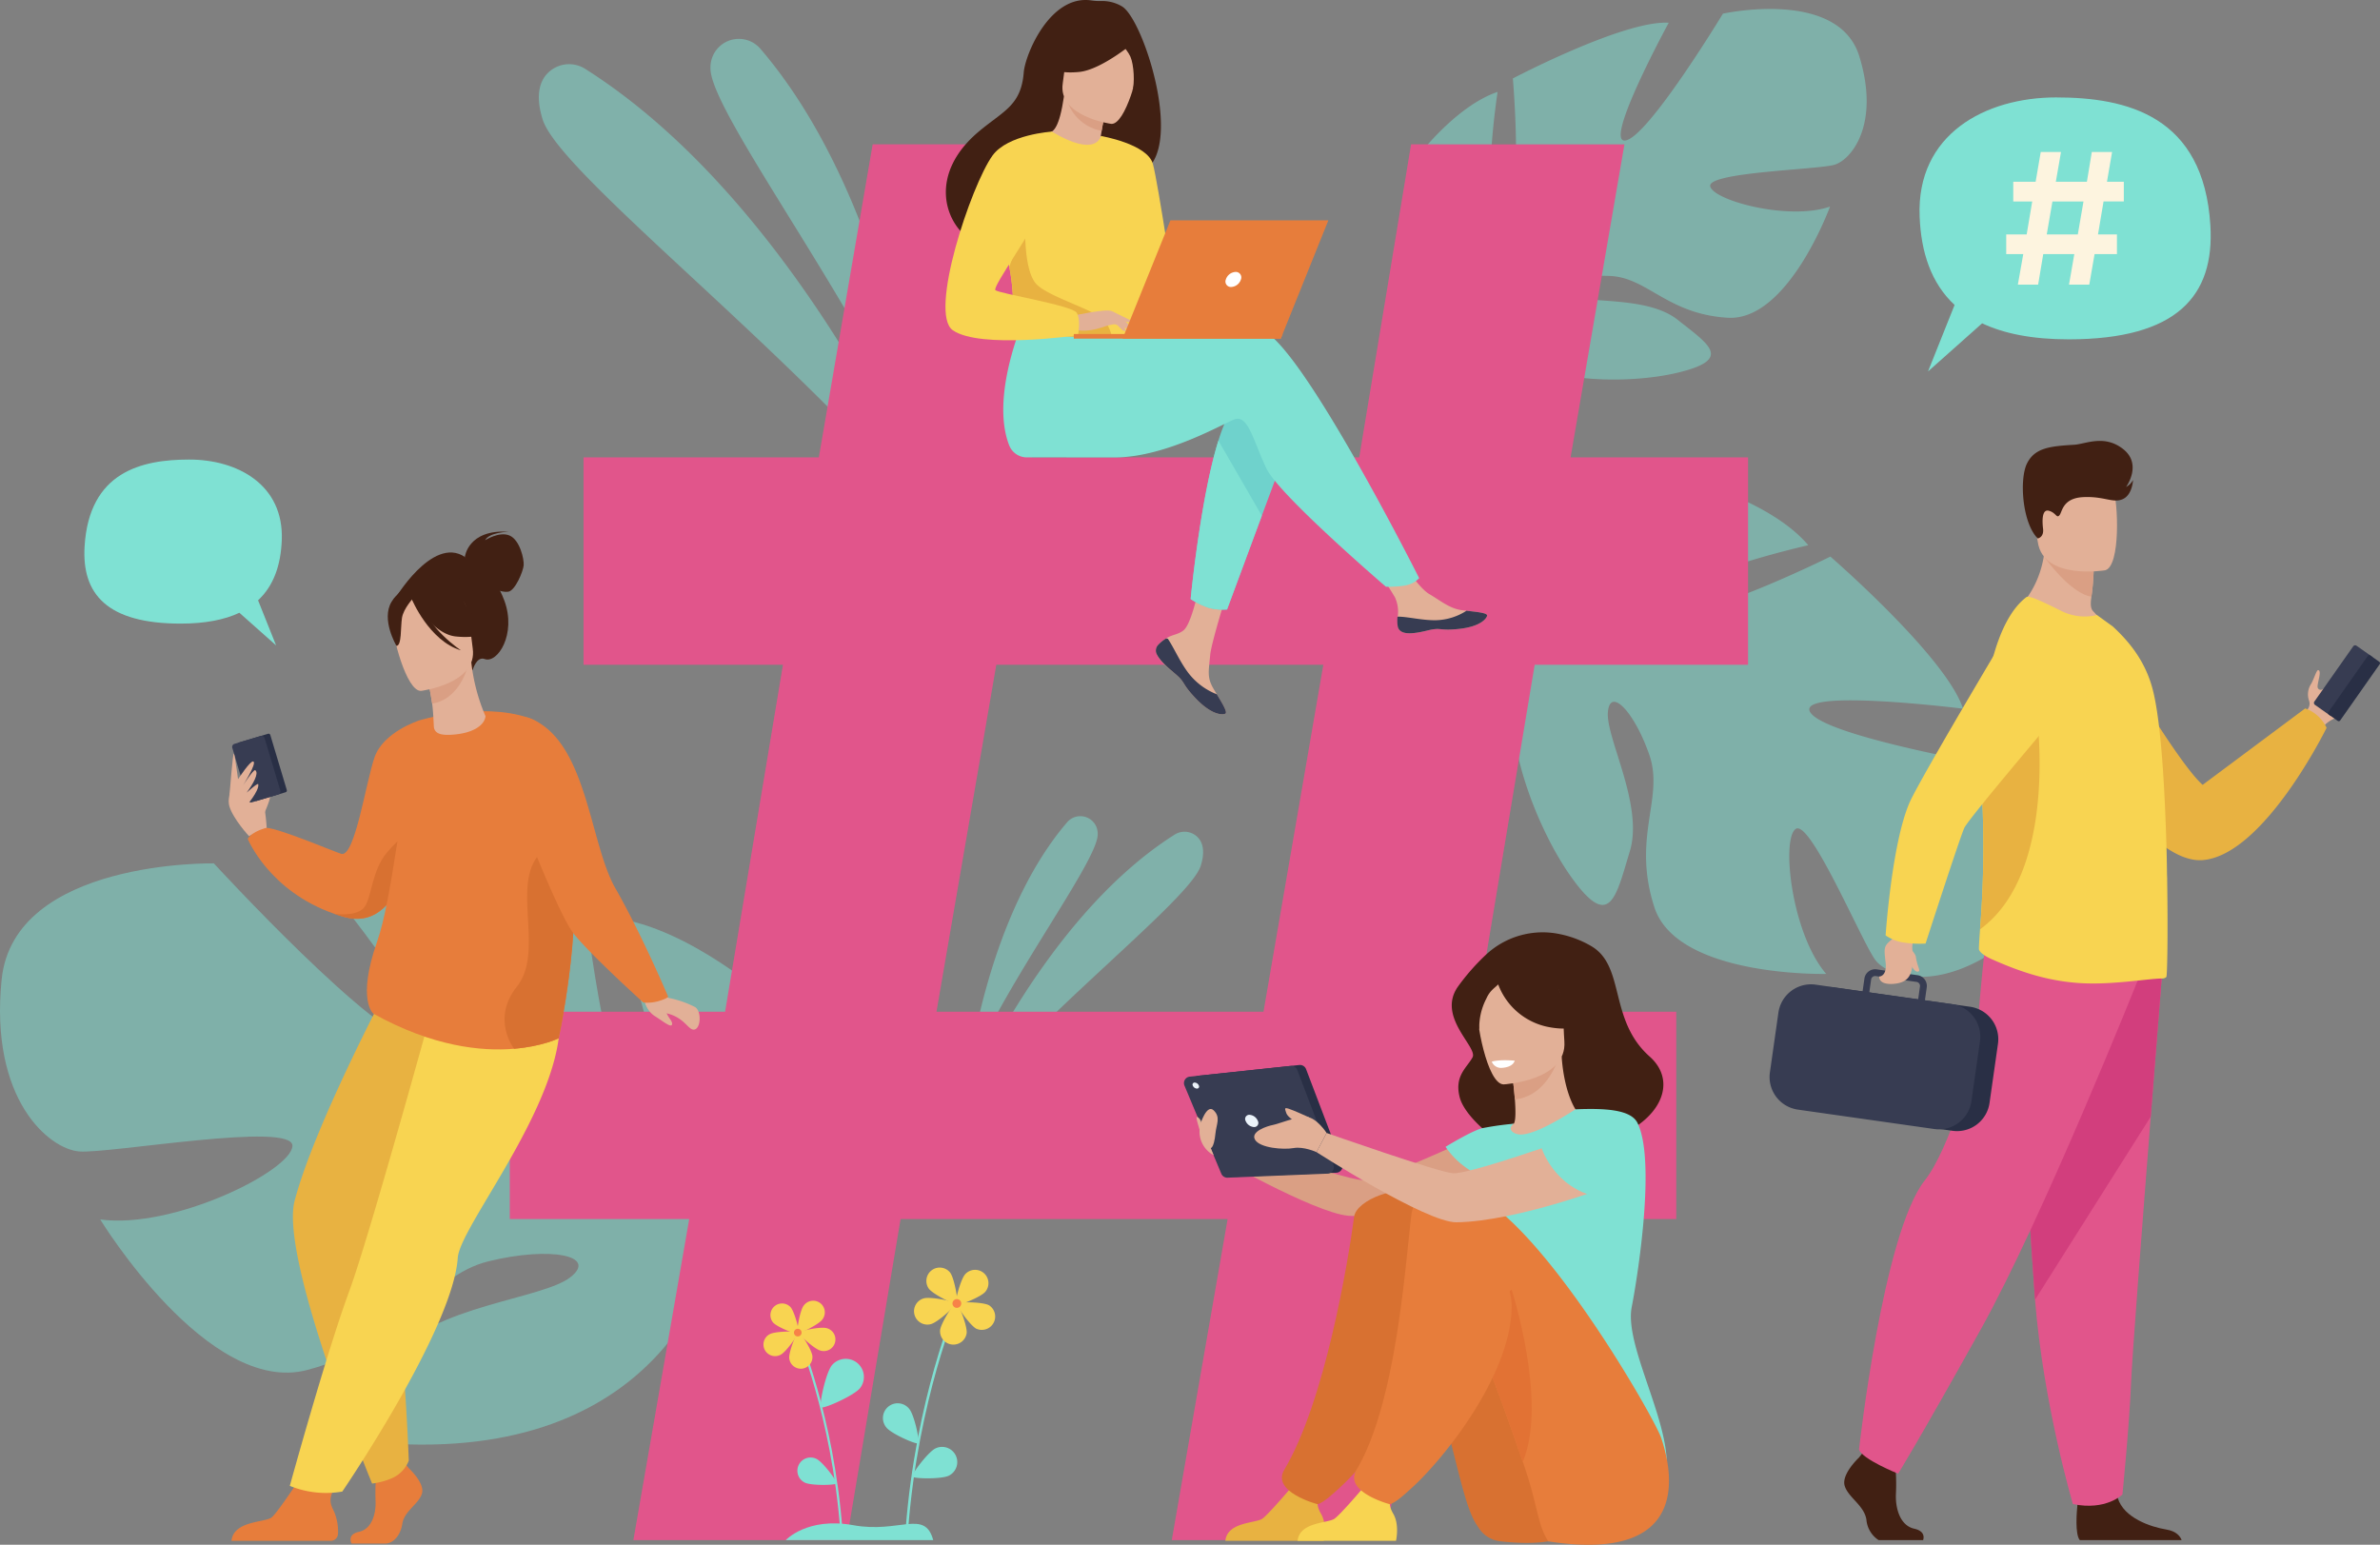 <svg xmlns="http://www.w3.org/2000/svg" width="638.572" height="414.5" viewBox="0 0 638.572 414.5">
  <rect x="0" y="0" width="638.572" height="414.5" fill="#808080" stroke="none"/>
  <g id="Layer_2" data-name="Layer 2" transform="translate(-62.375 -0.001)">
    <g id="_ÎÓÈ_1" data-name="‘ÎÓÈ_1" transform="translate(0 0.001)">
      <g id="Group_55" data-name="Group 55" transform="translate(206.947 10.403)" opacity="0.5">
        <path id="Path_880" data-name="Path 880" d="M736.052,139.347S727.922,71.227,693.024,30.6a7.617,7.617,0,0,0-13.367,5.156v.372C680.119,48.259,719.193,99.506,736.052,139.347Z" transform="translate(-633.604 -27.949)" fill="#7fe1d3"/>
        <path id="Path_881" data-name="Path 881" d="M662.635,170.369S627.856,85.24,568.456,47.591a8.079,8.079,0,0,0-10.955,2.07c-1.582,2.3-2.293,5.9-.517,11.514C561.715,76.146,627.964,126.548,662.635,170.369Z" transform="translate(-555.942 -39.472)" fill="#7fe1d3"/>
      </g>
      <g id="Group_56" data-name="Group 56" transform="translate(319.699 218.986)" opacity="0.5">
        <path id="Path_882" data-name="Path 882" d="M865.84,656.649s4.988-41.8,26.407-66.74a4.664,4.664,0,0,1,8.189,3.164v.22C900.165,600.749,876.185,632.2,865.84,656.649Z" transform="translate(-863.234 -588.284)" fill="#7fe1d3"/>
        <path id="Path_883" data-name="Path 883" d="M858.84,675.674s21.345-52.241,57.8-75.346a4.962,4.962,0,0,1,6.726,1.273c.968,1.411,1.407,3.618.316,7.073C920.774,617.853,880.118,648.783,858.84,675.674Z" transform="translate(-858.84 -595.344)" fill="#7fe1d3"/>
      </g>
      <path id="Path_884" data-name="Path 884" d="M332.4,633.884s19.3,52.974,9.217,55.956-17.246-60.579-17.246-60.579-54.836-16.066-74.449-10.855c0,0,40.31,48.191,29.809,48.6s-54.783-47.789-54.783-47.789S171.267,618.153,168,650.4s12.757,45.458,20.8,46.117,57.471-8.145,57.225-1.489-31.972,22.443-51.578,19.729c0,0,28.95,47.417,55.539,40.4s32.2-25.134,48.7-29.177,29.474-1.541,21.855,4.329-36.417,7.516-48.02,21.218-21.389,22.874,4.549,23.6c71,1.977,82.073-51.176,82.073-51.176s43.787-34.958,15.236-67.909C374.368,656.04,352.651,636.493,332.4,633.884Z" transform="translate(-105.19 -387.554)" fill="#7fe1d3" opacity="0.5"/>
      <path id="Path_885" data-name="Path 885" d="M1339.126,470.1c18.24-14.555-3.35-46.624-3.35-46.624s-46.426-8-50.253-14.518,41.029-.912,41.029-.912c-4.5-13.9-35.6-40.82-35.6-40.82s-41.271,20.447-43.385,13.189,37.452-16.237,37.452-16.237c-9.474-11.234-29.779-16.751-29.779-16.751-31.068-4.426-35.151,35.7-35.151,35.7s-14.447,6.775-35.155,5.014h0a54.419,54.419,0,0,0-10.155-.488l1.526,3.521c1.068-.119,2.118-.2,3.149-.227h.063c.648,0,1.571.019,2.7.041h0c2.572.164,4.441.216,5.762.19h0c8.007.372,18.631,1.266,21.78,3.581a7.44,7.44,0,0,1,1.288-1.455l-1.288,1.455c-10.3,11.625.61,42.693,11.335,57.988s12.284,5.922,16.051-6.447-6.473-30.435-5.885-37.34,7.143-.03,11.137,11.54-4.776,22.015,1.34,40.843,46.1,17.868,46.1,17.868c-9.306-10.8-12.105-36.175-8.189-38.9s17.868,30.606,21.4,35.211S1320.89,484.653,1339.126,470.1Z" transform="translate(-737.473 -217.884)" fill="#7fe1d3" opacity="0.5"/>
      <path id="Path_886" data-name="Path 886" d="M1302.08,19.144c-5.647-18.281-36.592-11.42-36.592-11.42s-20.012,33.041-26.139,34.027,11.6-31.592,11.6-31.592c-11.96-.744-41.822,14.946-41.822,14.946s3.246,37.615-2.933,37.061-1.157-33.454-1.157-33.454c-11.413,3.868-21.709,17.7-21.709,17.7C1170.637,68.8,1200.04,83.94,1200.04,83.94s.845,13.058-6.7,28.339h0a44.732,44.732,0,0,0-3.414,7.6l3.145-.112c.227-.852.484-1.679.767-2.472h0v-.033c.2-.491.484-1.195.841-2.051h0c.894-1.913,1.489-3.328,1.861-4.344,2.673-6,6.548-13.84,9.257-15.552a6.066,6.066,0,0,1-.722-1.418l.722,1.418c5.789,11.346,32.758,12.325,47.648,8.722s8.189-7.6-.112-14.183-25.171-4.18-30.264-6.7,2.118-5.465,12.142-5.044,15.374,10.24,31.578,11.208,27.442-29.835,27.442-29.835c-11.03,3.853-31.239-1.6-32.144-5.416s28.715-4.467,33.29-5.788S1307.727,37.425,1302.08,19.144Z" transform="translate(-740.842 -4.057)" fill="#7fe1d3" opacity="0.5"/>
      <path id="Path_887" data-name="Path 887" d="M583.146,392.435H535V336.792h57.776L608.291,243.7h-53.5V188.057h63.133l14.443-84h57.248l-14.443,84h87.742l13.911-84H834.07l-14.447,84H867.24V243.7H809.993l-15.515,93.091h53.5v55.643H784.847l-14.96,86.138H712.621L727.6,392.435H639.858l-14.447,86.138H568.163ZM737.23,336.792,753.281,243.7H665.539l-16.051,93.091Z" transform="translate(-335.849 -65.325)" fill="#e1558b"/>
      <path id="Path_888" data-name="Path 888" d="M356.016,578.031c0-.175,2.546-5.438,1.738-5.844s-2.263-.346-2.431.577A32.382,32.382,0,0,0,356.016,578.031Z" transform="translate(-223.042 -359.043)" fill="#e2b097"/>
      <path id="Path_889" data-name="Path 889" d="M342.6,573.634c0-.514-.6-8.4-1.924-9.965s-4.043-3.8-4.9-3.722-4.191,4.508-3.186,7.907,5.245,7.988,5.245,7.988Z" transform="translate(-208.67 -351.508)" fill="#e2b097"/>
      <path id="Path_890" data-name="Path 890" d="M351.852,544.577l-7.739,2.319a.488.488,0,0,1-.607-.324l-4.422-14.76a.48.48,0,0,1,.324-.6l7.743-2.323a.488.488,0,0,1,.6.328l4.422,14.76A.484.484,0,0,1,351.852,544.577Z" transform="translate(-212.848 -331.999)" fill="#292f45"/>
      <path id="Path_891" data-name="Path 891" d="M347.224,546.169l-7.021,2.1a.856.856,0,0,1-1.072-.577l-4.192-14.037a.864.864,0,0,1,.577-1.072l7.021-2.107a.86.86,0,0,1,1.072.581l4.21,14.038a.864.864,0,0,1-.6,1.072Z" transform="translate(-210.237 -332.988)" fill="#373c52"/>
      <path id="Path_892" data-name="Path 892" d="M339.33,553.544s3.224-4.958,4.009-4.683c1.117.395-2.922,6.7-2.922,6.7s3-4.705,3.466-4.352c1.068.808-.629,3.763-2.315,6.027,0,0,3.015-2.762,3.116-2.263.342,1.742-3.313,5.956-3.313,5.956l-2.04-4.668Z" transform="translate(-213.016 -344.544)" fill="#e2b097"/>
      <path id="Path_893" data-name="Path 893" d="M332.83,554.607c.156-.607.945-12.448,1.281-11.324s1.139,7.333,1.139,7.333Z" transform="translate(-208.936 -341.002)" fill="#e2b097"/>
      <path id="Path_894" data-name="Path 894" d="M392.606,536.394s-.339,12.876-4.054,23.269c-2.933,8.189-7.973,14.864-16.617,12.407q-1.325-.372-2.569-.815h0c-17.563-6.116-23.247-20.12-23.247-20.12,1.307-2.159,5.1-2.952,5.1-2.952,3.536.19,19.081,6.79,20.071,6.991,3.6.722,6.5-19.033,8.837-25.879s11.912-9.905,11.912-9.905Z" transform="translate(-217.278 -326.05)" fill="#e77d3b"/>
      <path id="Path_895" data-name="Path 895" d="M428.074,602.638l-.339,9.276c-2.933,8.189-7.973,14.864-16.617,12.407q-1.325-.372-2.569-.815c.275.037,5.584.745,7.78-1.463,2.278-2.278,2.04-9.827,6.231-14.86S428.074,602.638,428.074,602.638Z" transform="translate(-256.469 -378.301)" fill="#d87131"/>
      <path id="Path_896" data-name="Path 896" d="M435.906,1055.335s4.322,3.946,3.481,6.749-4.746,4.672-5.271,8.1-2.635,5.3-4.534,5.3h-9.064s-1.4-2.412,1.977-3.138,4.646-4.754,4.437-8.491a66.272,66.272,0,0,1,.316-8.718l7.169-1.66Z" transform="translate(-263.802 -661.321)" fill="#e77d3b"/>
      <path id="Path_897" data-name="Path 897" d="M334.4,1076.115h26.653a1.928,1.928,0,0,0,1.928-1.861,13.551,13.551,0,0,0-.953-5.747c-1.422-3.153-2.319-3.723,3.685-12.876-1.805,1.861-6.674,1.009-10.8.454-.5.819-8.126,12.593-9.8,13.8C343.256,1071.212,334.973,1070.736,334.4,1076.115Z" transform="translate(-209.921 -662.677)" fill="#e77d3b"/>
      <path id="Path_898" data-name="Path 898" d="M403.718,708.948S384.4,745.391,379.15,765.459c-4.072,15.578,20.79,75.849,20.79,75.849a19.875,19.875,0,0,0,5.345-1.437,8.506,8.506,0,0,0,4.5-4.713s-1.489-43.095-6.507-63.941c-1.117-4.679,5.472-19.777,16.613-28.045s15.783-34.864,9.15-36.662S403.718,708.948,403.718,708.948Z" transform="translate(-237.73 -443.236)" fill="#e8b241"/>
      <path id="Path_899" data-name="Path 899" d="M418.841,686s-20.306,74.449-26.463,91.148-15.928,52.189-15.928,52.189a25.747,25.747,0,0,0,14.082,1.526s29.676-43.489,30.982-62.716c.6-8.885,30.465-44.111,27.137-67.082Z" transform="translate(-236.318 -430.64)" fill="#f8d451"/>
      <path id="Path_900" data-name="Path 900" d="M483.489,600.406s-4.322,2.178-11.96,2.818h0c-8.748.745-21.843-.551-37.8-9.433,0,0-4.448-3.667,1.016-19.26,4.139-11.808,6.157-36.7,11.2-59.377,0,0,16.379-5.141,29.53-.7,10.051,3.395,9.046,18.81,10.9,34.857.171,1.489.372,3,.6,4.5C489.713,571.389,483.489,600.406,483.489,600.406Z" transform="translate(-271.205 -321.818)" fill="#e77d3b"/>
      <path id="Path_901" data-name="Path 901" d="M453.9,409.753s11.186-18.2,19.844-8.833c0,0,5.662,1.444,8.9,10.259,3.309,8.993-1.861,16.933-5.286,15.653-2.207-.823-3.239,2.978-3.239,2.978Z" transform="translate(-284.938 -249.997)" fill="#412013"/>
      <path id="Path_902" data-name="Path 902" d="M502.6,390.026s.771-7.534,11.782-6.8c0,0-5.211.093-6.328,2.263,0,0,3.786-2.442,6.548-1.254s3.935,6.358,3.786,8-2.271,6.786-4.128,7.073-4.288-1.046-4.288-1.046Z" transform="translate(-315.509 -240.54)" fill="#412013"/>
      <path id="Path_903" data-name="Path 903" d="M491.22,491.894a50.753,50.753,0,0,1-3.812-14.454l-.663.231-11.115,3.916s.778,3.562,1.277,6.954c.2,1.389.35,3.86.443,6.023s2.271,2.416,4.467,2.315C487.706,496.607,490.944,494.4,491.22,491.894Z" transform="translate(-298.579 -299.716)" fill="#e2b097"/>
      <path id="Path_904" data-name="Path 904" d="M475.63,481.976s.778,3.562,1.277,6.953c6.377-1.117,8.934-7.445,9.839-10.87Z" transform="translate(-298.579 -300.105)" fill="#da9f84"/>
      <path id="Path_905" data-name="Path 905" d="M471.388,436.031s2.606-5.788,2.74-10.423c.112-3.32-3.268-15.08-15.076-11.614a16.587,16.587,0,0,0-6.421,3.547c-2.364,2.148-5.584,6.507.141,16.379l1.608,3.38Z" transform="translate(-282.217 -259.49)" fill="#412013"/>
      <path id="Path_906" data-name="Path 906" d="M458.2,453.058s15.184-1.932,13.836-11.372-.3-16.044-10.051-15.206-11.119,4.705-11.435,7.966S454.217,453.329,458.2,453.058Z" transform="translate(-282.824 -267.68)" fill="#e2b097"/>
      <path id="Path_907" data-name="Path 907" d="M462.67,424.39s5.744,10.471,12.347,11.193,9.116-1.4,9.116-1.4a18.241,18.241,0,0,1-7.445-9.8S465.026,418.669,462.67,424.39Z" transform="translate(-290.443 -264.816)" fill="#412013"/>
      <path id="Path_908" data-name="Path 908" d="M454.03,428.264s-2.74,2.915-3.149,5.427-.037,7.508-1.489,7.549c0,0-4.21-7.073-1.31-11.837C451.134,424.351,454.03,428.264,454.03,428.264Z" transform="translate(-280.645 -267.938)" fill="#412013"/>
      <path id="Path_909" data-name="Path 909" d="M464.38,426.505s4.627,11.167,13.192,13.725c0,0-9.057-5.956-10.844-13.52S464.38,426.505,464.38,426.505Z" transform="translate(-291.517 -265.725)" fill="#412013"/>
      <path id="Path_910" data-name="Path 910" d="M545.757,660.135s-4.322,2.178-11.96,2.818h0s-6.276-7.866.744-16.684-.547-25.086,4.839-33.938c3.752-6.157,7.4-4.724,9.28-3.287.171,1.489.372,3,.6,4.5C551.981,631.119,545.757,660.135,545.757,660.135Z" transform="translate(-333.473 -381.547)" fill="#d87131"/>
      <path id="Path_911" data-name="Path 911" d="M636.527,713.27s.931,2.166,2.233,2.312a27.32,27.32,0,0,1,6.8,2.393c1.72,1.024,1.6,5.584-.115,6.023s-2.583-3.406-7.959-4.433c-1.824-.346-4.467.912-5.558-3.458Z" transform="translate(-396.697 -447.759)" fill="#e2b097"/>
      <path id="Path_912" data-name="Path 912" d="M543.308,517.3c15.634,5.751,16.215,33.45,23.187,45.648,7.188,12.582,14.19,29.143,14.19,29.143s-.127.5-2.807,1.262a11.258,11.258,0,0,1-3.86.313s-14.774-13.364-18.787-18.635S541.756,545.3,541.756,545.3,537.1,515.017,543.308,517.3Z" transform="translate(-339.038 -324.662)" fill="#e77d3b"/>
      <path id="Path_913" data-name="Path 913" d="M633,723.8a5.883,5.883,0,0,0,2.684,3.369c2.312,1.508,4.154,3.012,4.378,2.077s-1.281-1.936-1.642-3.655S633,723.8,633,723.8Z" transform="translate(-397.369 -454.369)" fill="#e2b097"/>
      <g id="girl_2" data-name="girl 2" transform="translate(380.042 250.167)">
        <path id="Path_914" data-name="Path 914" d="M1242.94,672.526a22.276,22.276,0,0,0-19.986,5.707,59.116,59.116,0,0,0-7.281,8.316c-5.856,8.189,5.36,16.271,3.867,19.044s-4.947,4.958-3.436,10.743,11.488,13.289,14.737,13.624c32.951,3.384,47.249-14.782,36.234-24.568s-6.518-24-15.463-29.515a27.406,27.406,0,0,0-8.673-3.35Z" transform="translate(-1142.115 -672.049)" fill="#412013"/>
        <path id="Path_915" data-name="Path 915" d="M1116.455,812.16s-30.074,14.566-35.706,14.32-40.839-12.656-40.839-12.656l.882,5.956s26.8,15.4,36.149,16.278c9.221.86,40.746-8.275,43.791-10.2S1125.3,814.111,1116.455,812.16Z" transform="translate(-1032.85 -760.004)" fill="#da9f84"/>
        <path id="Path_916" data-name="Path 916" d="M1236.64,794.179a29.829,29.829,0,0,0,10.423,4.441c16.081,3.722,22.242-9.876,24.568-19.2a13.81,13.81,0,0,0-5.45-1.675c-1.162-.138-2.383-.227-3.4-.279-1.805-1.381-4.5-7.043-5.092-15.832l-.745.2-12.675,3.469s.581,4.028.867,7.817c.22,2.978.253,5.826-.309,6.522-.99.216-1.586.372-1.586.372h0a81.423,81.423,0,0,0-6.607,14.164Z" transform="translate(-1156.348 -728.284)" fill="#e2b097"/>
        <path id="Path_917" data-name="Path 917" d="M1257.12,765.624s.584,4.028.867,7.817c7.177-.719,10.512-7.553,11.808-11.3Z" transform="translate(-1169.204 -728.604)" fill="#da9f84"/>
        <path id="Path_918" data-name="Path 918" d="M1239.394,732.321s17.045-.938,16.293-11.54.949-17.868-9.965-17.715-12.738,4.348-13.349,7.947S1234.942,732.295,1239.394,732.321Z" transform="translate(-1153.622 -691.518)" fill="#e2b097"/>
        <path id="Path_919" data-name="Path 919" d="M1230.173,701.383c2.4-3.376,4.441-2.818,5.625-1.939a11.927,11.927,0,0,1,15.474,1.348,20.317,20.317,0,0,0,7.482,11.491s-3.019,2.416-10.248.815a18.1,18.1,0,0,1-12.857-11.3c-.972,1-2.233,1.645-3.19,3.834a16.846,16.846,0,0,0-1.883,8.368S1226.555,706.45,1230.173,701.383Z" transform="translate(-1151.34 -687.826)" fill="#412013"/>
        <path id="Path_920" data-name="Path 920" d="M1259.448,852.524c1.541-7.869,6.559-39.3,1.541-49.416-1.805-3.633-8.874-3.961-16.636-3.644-2.412,1.56-11.614,7.445-15.392,6.7l-.212-.052c-1.779-.443-2.449-1.694-.964-2.773a79.643,79.643,0,0,0-8.189,1.139c-2.695.51-10.1,5.051-10.1,5.051a22.076,22.076,0,0,0,8.755,7.5c-.92,8.212.447,11.834,8.967,30.8,7.2,16.033-.972,30.468-.972,30.468s42.384,34.09,42.622,16.736C1269.048,881.983,1257.483,862.578,1259.448,852.524Z" transform="translate(-1139.311 -751.976)" fill="#7fe1d3"/>
        <path id="Path_921" data-name="Path 921" d="M1182.017,953.815a7.876,7.876,0,0,1-5.665-3.451c-.2-.305-.424-.633-.655-.987-4.839-7.3-6.7-29.664-17.552-53.488-2.643-5.8-12.131-6.842-14.715-13.4,0,0-6.369-21.251,12.183-21.877s49.687,59.131,50.179,65.4C1206.261,932.072,1218.058,957.876,1182.017,953.815Z" transform="translate(-1097.172 -790.417)" fill="#d87131"/>
        <path id="Path_922" data-name="Path 922" d="M1050.78,1086.933h26.407s.987-4.322-.744-7.266c-1.534-2.606-.946-4.095.19-6.243a9.963,9.963,0,0,1-4.445.86,9.093,9.093,0,0,1-3.927-1.415c-1.139,1.329-6,6.991-7.527,8.111C1059.007,1082.258,1051.312,1081.8,1050.78,1086.933Z" transform="translate(-1039.674 -923.666)" fill="#e8b241"/>
        <path id="Path_923" data-name="Path 923" d="M1110.895,865.315c-1.59,11.912-7.8,49.546-18.75,67.9-3.532,5.919,8.9,9.236,8.964,9.221,1.667-.439,4.445-3.1,5.725-4.247,8.889-8.015,26.943-30.71,26.943-48.9,0-8.871.156-25.815-6.295-30.122C1123.51,856.516,1111.527,860.58,1110.895,865.315Z" transform="translate(-1065.243 -788.986)" fill="#d87131"/>
        <path id="Path_924" data-name="Path 924" d="M1221.507,951.546a19.565,19.565,0,0,1-2.185-4.988c-1.422-4.981-1.925-8.606-4.653-16.379-2.863-8.145-6.261-18.166-10.508-28.592-1.311-3.22-2.7-6.477-4.181-9.731-2.643-5.8-9.913-5-12.5-11.54,0,0-10.092-22.729,8.461-23.355s53.8,60.8,55.837,66.751C1253.989,930.224,1261.959,957.785,1221.507,951.546Z" transform="translate(-1123.767 -788.126)" fill="#e77d3b"/>
        <path id="Path_925" data-name="Path 925" d="M1102.85,1086.933h26.407s.987-4.322-.745-7.266c-1.537-2.606-.949-4.095.19-6.243a9.981,9.981,0,0,1-4.467.86,9.111,9.111,0,0,1-3.927-1.415c-1.117,1.329-6,6.991-7.523,8.111C1111.1,1082.258,1103.382,1081.8,1102.85,1086.933Z" transform="translate(-1072.361 -923.666)" fill="#f8d451"/>
        <path id="Path_926" data-name="Path 926" d="M1247.418,975.8c-2.862-8.145-6.261-18.166-10.508-28.592,1.117-7.9,3.5-14.812,7.527-17.6C1244.437,929.61,1254.193,959.84,1247.418,975.8Z" transform="translate(-1156.517 -833.734)" fill="#e27234"/>
        <path id="Path_927" data-name="Path 927" d="M1159.006,865.269c-1.589,11.912-3.827,50.391-14.782,68.746-3.533,5.919,8.9,9.235,8.964,9.221,1.668-.439,4.445-3.1,5.725-4.247,8.893-8.015,26.943-30.71,26.943-48.9,0-8.871-10.423-25.1-16.859-29.407A6.488,6.488,0,0,0,1159.006,865.269Z" transform="translate(-1097.937 -789.785)" fill="#e77d3b"/>
        <path id="Path_928" data-name="Path 928" d="M1028.812,770.538l27.04-2.874a1.749,1.749,0,0,1,1.817,1.117l9.678,25.424a1.746,1.746,0,0,1-1.56,2.364l-26.835,1.083a1.746,1.746,0,0,1-1.679-1.072l-9.883-23.634a1.742,1.742,0,0,1,1.422-2.408Z" transform="translate(-1024.904 -732.066)" fill="#292f45"/>
        <path id="Path_929" data-name="Path 929" d="M1022.5,771.2l27.04-2.874a1.75,1.75,0,0,1,1.817,1.117l9.678,25.424a1.746,1.746,0,0,1-1.56,2.364l-26.835,1.083a1.742,1.742,0,0,1-1.679-1.072l-9.883-23.634a1.742,1.742,0,0,1,1.422-2.408Z" transform="translate(-1020.943 -732.48)" fill="#373c52"/>
        <path id="Path_930" data-name="Path 930" d="M1065.213,805.225a1.114,1.114,0,0,1,1.046-1.645,2.606,2.606,0,0,1,2.234,1.645,1.111,1.111,0,0,1-1.046,1.642,2.605,2.605,0,0,1-2.234-1.642Z" transform="translate(-1048.668 -754.618)" fill="#ebf3fa"/>
        <path id="Path_931" data-name="Path 931" d="M1027.188,781.146a.547.547,0,0,1,.514-.808,1.277,1.277,0,0,1,1.117.808.547.547,0,0,1-.514.808A1.277,1.277,0,0,1,1027.188,781.146Z" transform="translate(-1024.822 -740.027)" fill="#ebf3fa"/>
        <path id="Path_932" data-name="Path 932" d="M1196.2,809.41s-37.463,13.8-43.11,13.52c-3.641-.182-33.9-10.817-33.9-10.817l-2.714,5.137s29.445,18.925,37.541,18.832c15.984-.182,42.953-9.995,45.995-11.912S1205.045,811.361,1196.2,809.41Z" transform="translate(-1080.917 -758.278)" fill="#e2b097"/>
        <path id="Path_933" data-name="Path 933" d="M1090.992,809.4s-2.714-4.18-5.42-4.3-7.374,1.843-8.975,2.152-6.146,1.783-4.795,3.994,7.624,2.7,10.326,2.211,6.15,1.083,6.15,1.083Z" transform="translate(-1052.715 -755.569)" fill="#e2b097"/>
        <path id="Path_934" data-name="Path 934" d="M1100.32,801.27s-4.3-1.973-5.532-2.341-.983,0-.614,1.173,2.58,2.278,2.58,2.643S1100.32,801.27,1100.32,801.27Z" transform="translate(-1066.726 -751.612)" fill="#e2b097"/>
        <path id="Path_935" data-name="Path 935" d="M1032.42,803.6s1.716-5.651,3.6-3.875c1.962,1.861.771,3.7.529,6.053-.458,4.508-1.37,4.311-1.947,4.095S1031.784,805.87,1032.42,803.6Z" transform="translate(-1028.077 -751.983)" fill="#e2b097"/>
        <path id="Path_936" data-name="Path 936" d="M1032.22,813a7.175,7.175,0,0,0,3.722,7.326l-1.351-3.313Z" transform="translate(-1027.981 -760.531)" fill="#e2b097"/>
        <path id="Path_937" data-name="Path 937" d="M1242.79,764.632s1.612-.637,6.146-.272c0,0-.242,1.772-3.585,1.947A2.691,2.691,0,0,1,1242.79,764.632Z" transform="translate(-1160.209 -729.927)" fill="#fff"/>
        <path id="Path_938" data-name="Path 938" d="M1278.77,814.746s3.35,10.613,14.864,13.029c0,0,19.01-5.859,9.544-18.81C1303.178,808.965,1293.82,802.011,1278.77,814.746Z" transform="translate(-1182.795 -756.809)" fill="#7fe1d3"/>
        <path id="Path_939" data-name="Path 939" d="M1030.9,808.743s-.789-2.647-.834-3.108,0-.689.417-.372a2.2,2.2,0,0,1,.845,1.973,15.044,15.044,0,0,1-.428,1.508Z" transform="translate(-1026.662 -755.582)" fill="#e2b097"/>
      </g>
      <path id="Path_940" data-name="Path 940" d="M1001.272,431.619a2.2,2.2,0,0,0-.395,2.353h0c.57,1.571,2.446,3.324,4.627,5.077.275.223.525.428.745.618l.167.149.127.115c2.032,1.861,1.269,2.3,4.921,6.1,4.165,4.337,7.032,4.411,7.847,4.02.692-.339-.711-2.635-2.263-5.211-.074-.127-.149-.253-.227-.372-.208-.346-.413-.692-.618-1.039-1.82-3.108-1.355-4.567-.923-9.194.354-3.76,5.852-21.006,5.852-21.006l-7.981-1.374s-2.4,13.732-5.051,15.847c-1.418,1.117-3,1.143-4.363,1.977l-.283.179a10.423,10.423,0,0,0-2.181,1.757Z" transform="translate(-628.192 -258.547)" fill="#e2b097"/>
      <path id="Path_941" data-name="Path 941" d="M1001.272,461.971a2.2,2.2,0,0,0-.395,2.353h0c.7,1.571,2.528,3.313,4.635,5.059.275.231.517.439.744.637l.168.149.126.115c2.032,1.861,1.27,2.3,4.921,6.1,4.166,4.337,7.032,4.411,7.847,4.02.692-.339-.711-2.635-2.263-5.211a17.76,17.76,0,0,1-7.445-5.472c-2.416-3.082-4.057-7.013-5.7-9.425l-.469-.089a10.422,10.422,0,0,0-2.17,1.761Z" transform="translate(-628.192 -288.899)" fill="#373c52"/>
      <path id="Path_942" data-name="Path 942" d="M1164.377,422.531c.491,2.464,4,2.055,7.929,1.094s2.978.182,8.562-.436,7.278-2.7,7.445-3.533c.153-.745-2.606-.994-5.584-1.336l-1.117-.134c-3.35-.417-5.788-2.576-8.822-4.344-2.874-1.679-7.166-8.513-7.166-8.513l-7.624.622s4.016,6.1,5.584,8.759a9.144,9.144,0,0,1,.744,5.211A9.79,9.79,0,0,0,1164.377,422.531Z" transform="translate(-726.94 -254.448)" fill="#e2b097"/>
      <path id="Path_943" data-name="Path 943" d="M1182.795,445.535c3.923-.957,2.978.182,8.562-.436s7.278-2.7,7.445-3.533c.152-.745-2.606-.994-5.584-1.336l-.026.056a15.754,15.754,0,0,1-8,2.487c-3.786.093-7.817-.994-10.423-.949a9.794,9.794,0,0,0,.059,2.606C1175.357,446.9,1178.868,446.495,1182.795,445.535Z" transform="translate(-737.429 -276.357)" fill="#373c52"/>
      <path id="Path_944" data-name="Path 944" d="M1052.014,299.3l-7.158,19.264-9.328,25.153a15.113,15.113,0,0,1-4.966-.454,21.658,21.658,0,0,1-4.8-2.338s2.606-27.006,7.445-42.507c1.24-3.979,2.632-7.2,4.166-9.012C1044.834,280.539,1052.014,299.3,1052.014,299.3Z" transform="translate(-643.925 -180.182)" fill="#6fd2cc"/>
      <path id="Path_945" data-name="Path 945" d="M959.948,231.329c-4.095-1.314-14.707-.022-26.24,2.066a7.817,7.817,0,0,1-8.078-3.648h0L896.6,227.48s-9.578,21.24-4.333,34.771a5.085,5.085,0,0,0,5.07,3.272h0s17.54.026,23.15.026c14.432,0,30.547-9.92,32.631-10.337,3.41-.685,4.776,6.138,8.189,13.3s32.08,31.745,32.08,31.745,4.4.045,6.224-.64a6.276,6.276,0,0,0,2.673-1.686S970.523,234.746,959.948,231.329Z" transform="translate(-559.136 -142.802)" fill="#7fe1d3"/>
      <path id="Path_946" data-name="Path 946" d="M896.579,1.72A10.326,10.326,0,0,0,891.032.276a15.337,15.337,0,0,1-2.676-.16c-11.074-1.627-17.745,14.465-18.136,19.327-.718,8.934-5.442,10.285-12.087,15.876C844.807,46.531,848.715,59.56,856,64.4c4.374,2.9,12.079,0,12.079,0,.108.078,21.077-11.718,31.41-17.41C914.982,44.774,902.806,5.424,896.579,1.72Z" transform="translate(-533.166 -0.001)" fill="#412013"/>
      <path id="Path_947" data-name="Path 947" d="M936.971,85.782c.045.03-5.085,1.779-8.517.261-3.227-1.426-5.669-6.738-5.625-6.738,1.47-.067,3.082-1.351,4.322-9.775l.625.223,10.512,3.786s-.763,3.373-1.251,6.589C936.621,82.815,936.4,85.4,936.971,85.782Z" transform="translate(-579.31 -43.648)" fill="#e2b097"/>
      <path id="Path_948" data-name="Path 948" d="M946.632,73.9s-.421,1.817-1.031,5.211a11.876,11.876,0,0,1-9.481-9Z" transform="translate(-587.653 -44.012)" fill="#da9f84"/>
      <path id="Path_949" data-name="Path 949" d="M946.447,46.628s-14.384-1.932-13.029-10.87.372-15.206,9.626-14.35,10.5,4.53,10.8,7.624S950.221,46.892,946.447,46.628Z" transform="translate(-585.901 -13.39)" fill="#e2b097"/>
      <path id="Path_950" data-name="Path 950" d="M946.359,22.787s-9.206,7.933-15.467,8.562-8.632-1.37-8.632-1.37a24.461,24.461,0,0,0,5.911-8.011,4.411,4.411,0,0,1,3.629-2.606C936.256,19,944.732,18.822,946.359,22.787Z" transform="translate(-578.953 -12.044)" fill="#412013"/>
      <path id="Path_951" data-name="Path 951" d="M971.49,24.086s3.082,2.978,4.05,5.185c.938,2.133,1.217,7.229.473,9.254,0,0,4.8-9.328,2.081-13.862C975.212,19.839,971.49,24.086,971.49,24.086Z" transform="translate(-609.857 -14.036)" fill="#412013"/>
      <path id="Path_952" data-name="Path 952" d="M928.269,122.876c-.436,29.11-.119,23.027-3.3,25.789-.767.666-2.926,1.061-5.766,1.251-8.934.592-24.617-.878-25.212-2.528-2.059-5.71-.607-7.482-2.323-16.222q-.276-1.392-.663-3.03c-1.433-6-2.825-8.044,2.256-17.685,4.608-8.737,9.4-15.824,9.824-15.571,12.161,7.218,13.144,1.158,13.144,1.158S928.485,108.693,928.269,122.876Z" transform="translate(-558.499 -59.557)" fill="#f8d451"/>
      <path id="Path_953" data-name="Path 953" d="M1044.856,337.776l-9.328,25.153a15.115,15.115,0,0,1-4.966-.454,21.659,21.659,0,0,1-4.8-2.338s2.606-27.006,7.445-42.507Z" transform="translate(-643.925 -199.394)" fill="#7fe1d3"/>
      <path id="Path_954" data-name="Path 954" d="M961,98s12.511,2.122,13.978,7.508,6.306,38.081,6.306,38.081-3.529,3.443-6.466.506-9.247-30.591-9.247-30.591Z" transform="translate(-603.272 -61.52)" fill="#f8d451"/>
      <path id="Path_955" data-name="Path 955" d="M922.565,190.674c-8.934.592-24.617-.879-25.212-2.528-2.058-5.71-.607-7.482-2.323-16.222l4.3-12.124s-.711,13.5,3.272,17.053,16.3,6.857,18.24,9.824A10.88,10.88,0,0,1,922.565,190.674Z" transform="translate(-561.859 -100.316)" fill="#e8b241"/>
      <path id="Path_956" data-name="Path 956" d="M941.52,225.185s8.807-1.958,10.226-1.176,4.9,3.626,5.331,4.616-3.164-.745-4.333-1.065c-.744-.2-2.755.491-3.722.819-4.158,1.385-6.7.674-6.7.674Z" transform="translate(-591.043 -140.508)" fill="#e2b097"/>
      <path id="Path_957" data-name="Path 957" d="M877.566,94.88s-11.826.744-15.921,6.436c-5.762,8.037-17.194,42.291-10.642,46.858,7.378,5.144,33.58,1.344,33.58,1.344s.871-4.072-.342-6.045-20.928-5.156-21.817-6.064,11.372-17.745,11.372-20.474S877.566,94.88,877.566,94.88Z" transform="translate(-532.985 -59.562)" fill="#f8d451"/>
      <path id="Path_958" data-name="Path 958" d="M970.14,230.9a18.021,18.021,0,0,0,2.449,2.665,1.82,1.82,0,0,0,1,.212l-1.243-2.233Z" transform="translate(-609.01 -144.949)" fill="#e2b097"/>
      <path id="Path_959" data-name="Path 959" d="M969,224.32l5.368,2.606a.961.961,0,0,1-.89.346,12.691,12.691,0,0,1-2.327-.64Z" transform="translate(-608.294 -140.818)" fill="#e2b097"/>
      <path id="Path_960" data-name="Path 960" d="M997.558,240.77H941.52v1.236h55.543Z" transform="translate(-591.043 -151.145)" fill="#e77d3b"/>
      <path id="Path_961" data-name="Path 961" d="M976.72,190.555h42.44l12.764-31.745H989.551Z" transform="translate(-613.14 -99.694)" fill="#e77d3b"/>
      <path id="Path_962" data-name="Path 962" d="M1055.038,198.041a1.471,1.471,0,0,0-1.441-2.021,2.9,2.9,0,0,0-2.606,2.021,1.471,1.471,0,0,0,1.441,2.021,2.9,2.9,0,0,0,2.606-2.021Z" transform="translate(-659.714 -123.053)" fill="#fff"/>
      <g id="man" transform="translate(537.168 118.307)">
        <path id="Path_963" data-name="Path 963" d="M1842.95,482.7c-1.243,3.35-3.4,7.225-5.662,8.189a8.756,8.756,0,0,0-3.633,2.639l-2.073-1.2-2.472-1.437s.059-.275.179-.722.305-1.065.554-1.753a2.39,2.39,0,0,0,.294-2.2,5.1,5.1,0,0,1,.424-4.27c.8-1.154,1.556-3.994,2.036-3.909,1.154.2-.57,4.095-.074,4.839a.852.852,0,0,0,1.117.372h.022c3.242-1.426,7.181-9.12,8.934-8.081C1843.214,475.544,1843.479,481.276,1842.95,482.7Z" transform="translate(-1685.4 -416.536)" fill="#e2b097"/>
        <path id="Path_964" data-name="Path 964" d="M1835.679,481.137l4.065,2.859a.644.644,0,0,0,.89-.156l10.423-14.819a.633.633,0,0,0-.153-.886l-4.065-2.859a.64.64,0,0,0-.89.156l-10.423,14.815A.644.644,0,0,0,1835.679,481.137Z" transform="translate(-1689.356 -410.314)" fill="#373c52"/>
        <path id="Path_965" data-name="Path 965" d="M1845.781,488.212l2.383,1.675a.487.487,0,0,0,.677-.119l10.587-15.069a.484.484,0,0,0-.119-.674l-2.382-1.675a.484.484,0,0,0-.674.115l-10.59,15.069A.488.488,0,0,0,1845.781,488.212Z" transform="translate(-1695.736 -414.772)" fill="#292f45"/>
        <path id="Path_966" data-name="Path 966" d="M1660.487,451s20.686,36.078,28.186,42.715L1716.19,473.2a10.048,10.048,0,0,1,5.74,5.211s-16.706,34.042-33.16,35.486-39.54-40.8-39.54-40.8Z" transform="translate(-1572.48 -401.425)" fill="#e8b241"/>
        <path id="Path_967" data-name="Path 967" d="M1518.016,1069.246h-11.949a7.275,7.275,0,0,1-3.268-5.476c-.584-3.849-4.9-5.956-5.833-9.1s3.849-7.583,3.849-7.583l.8-1.031.83-1.068,7.933,1.861s.2,1.887.316,4.3a54.273,54.273,0,0,1,.033,5.5c-.231,4.2,1.176,8.721,4.906,9.537C1518.392,1066.8,1518.27,1068.445,1518.016,1069.246Z" transform="translate(-1476.819 -774.305)" fill="#412013"/>
        <path id="Path_968" data-name="Path 968" d="M1692.469,1086.594h-27.33c-1.314-1.6-.83-7.523-.633-9.455.041-.372.071-.618.071-.618s9.332-7.445,10.613-1.749c.041.182.089.372.141.528,1.612,5.349,8.859,7.776,13.029,8.454C1691.091,1084.2,1692.1,1085.608,1692.469,1086.594Z" transform="translate(-1581.911 -791.654)" fill="#412013"/>
        <path id="Path_969" data-name="Path 969" d="M1659.286,696.179s-1.418,17.682-3.082,38.937c-2.263,28.871-4.988,64.335-5.256,71.054-.465,11.666-2.334,30.327-2.334,30.327s-4.43,4.433-13.3,2.565c0,0-7.9-26.638-10.158-54.824-.033-.462-.071-.927-.1-1.392-2.1-28.693-5.364-89.116-5.364-89.116Z" transform="translate(-1553.936 -553.8)" fill="#e1558b"/>
        <path id="Path_970" data-name="Path 970" d="M1659.286,696.2s-1.418,17.682-3.082,38.937l-31.045,49.137c-.033-.462-.071-.927-.1-1.392-2.1-28.693-5.364-89.116-5.364-89.116Z" transform="translate(-1553.936 -553.825)" fill="#d23e7d"/>
        <path id="Path_971" data-name="Path 971" d="M1582.395,686.527s-25.547,64.026-42.343,94.13-22.045,38.49-22.045,38.49-9.622-3.849-10.5-6.473c0,0,6.421-58.1,17.671-72.257,6.354-8,13.821-32.013,14.171-40.418s2.275-25.019,2.275-25.019Z" transform="translate(-1483.515 -542.029)" fill="#e1558b"/>
        <path id="Path_972" data-name="Path 972" d="M1646.982,410.283c-9.98,3.149-26.452-5.733-26.452-5.733s8.4-6.525,7.921-20.89l7.717,6.22,5.241,4.225a62.148,62.148,0,0,1-.592,6.857c-.153,1.147-.428,2.941.432,3.856A59.321,59.321,0,0,0,1646.982,410.283Z" transform="translate(-1554.463 -359.152)" fill="#e2b097"/>
        <path id="Path_973" data-name="Path 973" d="M1654.711,404.362a62.239,62.239,0,0,1-.592,6.857c-5.811-1-12.4-10.386-12.4-10.386a18.49,18.49,0,0,1,7.75-.7Z" transform="translate(-1567.766 -369.408)" fill="#da9f84"/>
        <path id="Path_974" data-name="Path 974" d="M1651.573,365.084s-16.49,2.736-18.035-7.557-4.72-16.874,5.74-19.059,13.1,1.437,14.458,4.746S1655.82,364.1,1651.573,365.084Z" transform="translate(-1561.57 -330.365)" fill="#e2b097"/>
        <path id="Path_975" data-name="Path 975" d="M1644.2,532.176a1.611,1.611,0,0,1-1.05.4c-3.749-.048-14.678,2.032-23.928,1.083-7.817-.745-14.7-3.06-22.111-6.38-.983-.443-3.246-1.653-3.2-2.751.033-1.206.153-2.952.305-5.152a275.794,275.794,0,0,0,.547-35.989c-.16-2.825-.246-5.628-.257-8.39-.074-20.574,4.005-38.669,12.2-44.792.7-.5,5,1.6,8.934,3.547a14.152,14.152,0,0,0,9.957,1.3l4.236,3.052c4.2,3.9,8.8,9.2,10.8,17.246,1.7,6.849,2.7,19.2,3.25,31.991.249,5.8.451,11.648.5,17.2v.2c.049.551.049,1.154.049,1.7C1644.653,520.677,1644.452,531.975,1644.2,532.176Z" transform="translate(-1537.751 -388.322)" fill="#f8d451"/>
        <path id="Path_976" data-name="Path 976" d="M1594.75,570.94a275.809,275.809,0,0,0,.547-35.989c-.16-2.825-.246-5.628-.257-8.39,3.418-8.283,6.206-14.291,6.206-14.291h8.61S1616.165,555.372,1594.75,570.94Z" transform="translate(-1538.28 -439.887)" fill="#e8b241"/>
        <path id="Path_977" data-name="Path 977" d="M1463.6,744.845l36.711,5.211a8.8,8.8,0,0,0,9.924-7.445l2.267-15.91a8.8,8.8,0,0,0-7.445-9.924l-36.711-5.211a8.8,8.8,0,0,0-9.924,7.445l-2.267,15.91a8.8,8.8,0,0,0,7.445,9.924Z" transform="translate(-1451.224 -564.943)" fill="#292f45"/>
        <path id="Path_978" data-name="Path 978" d="M1498.953,713.5h0a8.834,8.834,0,0,0-6.082-5.312h0c-.279-.067-.558-.123-.849-.164l-7.3-1.039.491-3.432a2.907,2.907,0,0,0-2.468-3.287l-1.906-.272-7.676-1.094-1.385-.2a2.911,2.911,0,0,0-3.287,2.468L1468,704.6l-12.615-1.8a8.837,8.837,0,0,0-9.965,7.475l-2.289,16.092a8.83,8.83,0,0,0,7.475,9.961l36.644,5.211a8.672,8.672,0,0,0,1.91.063h0a8.72,8.72,0,0,0,2.859-.722,8.826,8.826,0,0,0,5.185-6.82l2.293-16.089A8.721,8.721,0,0,0,1498.953,713.5Zm-28.663-12.079a1.087,1.087,0,0,1,.9-.919,1.2,1.2,0,0,1,.328,0l1.63.231,6.038.864,3.294.469a1.083,1.083,0,0,1,.92,1.225l-.488,3.436-13.111-1.861Z" transform="translate(-1443.048 -556.903)" fill="#373c52"/>
        <path id="Path_979" data-name="Path 979" d="M1532.47,669.008a5.964,5.964,0,0,0-1.545,4.206c.443,6.079-.279,8.83-4.188,9.459,0,0-4.638.871-4.7-1.861,0,0,2.181.022,1.727-3.8-.529-4.4-.473-4.445,2.416-6.745l1.913-3.16Z" transform="translate(-1492.636 -537.089)" fill="#e2b097"/>
        <path id="Path_980" data-name="Path 980" d="M1530.939,525.256a28.249,28.249,0,0,0,6.462.372s9.2-28.425,10.386-31.023,27.33-33.327,27.33-33.327L1564.225,434s-28.291,47.238-31.153,53.875c-4.746,10.97-6.391,35.564-6.391,35.564a11.849,11.849,0,0,0,4.259,1.817Z" transform="translate(-1495.549 -390.753)" fill="#f8d451"/>
        <path id="Path_981" data-name="Path 981" d="M1629.6,343.994s1.69-.283,1.418-2.606-.268-5.379,1.627-4.809,1.988,2.085,2.766,1.2.793-4.62,6.432-4.876,7.929,1.7,10.549.547,2.766-5.137,2.766-5.137a4.5,4.5,0,0,1-1.861,1.861s4.374-5.982-.692-10.084-10.226-1.418-13.159-1.24c-6.455.391-10.628.778-12.735,5.022S1625.453,339.91,1629.6,343.994Z" transform="translate(-1557.644 -317.822)" fill="#412013"/>
        <path id="Path_982" data-name="Path 982" d="M1542.85,682.07s1.861,1.936,1.977,2.743c.372,2.583,1.239,3.7.8,3.979-.9.584-2.088-1.329-2.658-3.045A7.9,7.9,0,0,1,1542.85,682.07Z" transform="translate(-1505.599 -546.48)" fill="#e2b097"/>
      </g>
      <path id="Path_983" data-name="Path 983" d="M1629.161,104.551c-1.8-29.407-22.435-34.328-41.4-34.321s-37.508,9.842-36.607,31.968c.372,9.548,3.056,17.838,9.38,23.716l-7.129,17.842,14.518-12.913c5.833,2.755,13.449,4.3,23.25,4.3C1620.231,135.127,1630.319,123.476,1629.161,104.551Z" transform="translate(-973.726 -44.088)" fill="#7fe1d3"/>
      <path id="Path_984" data-name="Path 984" d="M1618.181,136.971h-4.571v-5.278h5.487l1.489-8.841H1615.5v-5.3h6l1.37-7.977h5.438l-1.388,7.977h8.335l1.321-7.977h5.439l-1.374,7.977h4.523v5.286h-5.439l-1.489,8.841h5.081v5.282h-6l-1.422,8.189h-5.439l1.422-8.189h-8.334l-1.37,8.189h-5.439Zm14.637-5.278,1.522-8.841h-8.331l-1.526,8.841Z" transform="translate(-1012.951 -68.783)" fill="#fdf4df"/>
      <path id="Path_985" data-name="Path 985" d="M228.439,354.537c1.217-19.956,15.214-23.28,28.075-23.277s25.439,6.674,24.829,21.683c-.264,6.473-2.073,12.1-6.365,16.081l4.839,12.1-9.85-8.755c-3.957,1.861-9.12,2.915-15.768,2.911C234.5,375.274,227.653,367.375,228.439,354.537Z" transform="translate(-143.366 -207.95)" fill="#7fe1d3"/>
      <path id="Path_986" data-name="Path 986" d="M753.968,1013.514l-.6-.093c-2.341-30.293-11.592-52.029-11.722-52.326l.543-.235C742.324,961.162,751.641,983.042,753.968,1013.514Z" transform="translate(-465.574 -603.185)" fill="#7fe1d3"/>
      <path id="Path_987" data-name="Path 987" d="M723.59,944.686c1.143,1.292,6.485,3.372,6.853,3.045s-1.031-5.881-2.17-7.173a3.123,3.123,0,0,0-4.683,4.128Z" transform="translate(-453.79 -589.825)" fill="#f8d451"/>
      <path id="Path_988" data-name="Path 988" d="M743.979,938.961c-1.031,1.381-1.969,7.035-1.575,7.33s5.546-2.233,6.578-3.6a3.119,3.119,0,1,0-5-3.723Z" transform="translate(-465.99 -588.604)" fill="#f8d451"/>
      <path id="Path_989" data-name="Path 989" d="M750.811,957.18c-1.664-.454-7.266.744-7.4,1.221s4.095,4.348,5.755,4.8a3.123,3.123,0,1,0,1.642-6.023Z" transform="translate(-466.68 -600.811)" fill="#f8d451"/>
      <path id="Path_990" data-name="Path 990" d="M742.629,966.554c-.167-1.716-3.272-6.533-3.763-6.484s-2.606,5.371-2.449,7.073a3.121,3.121,0,0,0,6.213-.6Z" transform="translate(-462.283 -602.688)" fill="#f8d451"/>
      <path id="Path_991" data-name="Path 991" d="M722.569,966.033c1.526-.8,4.813-5.494,4.582-5.93s-5.956-.4-7.486.406a3.12,3.12,0,1,0,2.9,5.524Z" transform="translate(-450.725 -602.535)" fill="#f8d451"/>
      <path id="Path_992" data-name="Path 992" d="M739.848,958.67a1.024,1.024,0,1,1,.181.766A1.027,1.027,0,0,1,739.848,958.67Z" transform="translate(-464.434 -601.266)" fill="#f78248"/>
      <path id="Path_993" data-name="Path 993" d="M762.081,981.184c-1.7,2.085-3.525,10.836-2.933,11.32s8.789-3.093,10.486-5.178a4.869,4.869,0,0,0-7.553-6.142Z" transform="translate(-476.487 -614.872)" fill="#7fe1d3"/>
      <path id="Path_994" data-name="Path 994" d="M747.4,1050.963c1.764.86,5.658,6.082,5.412,6.585s-6.76.651-8.521-.208a3.547,3.547,0,1,1,3.109-6.377Z" transform="translate(-465.978 -659.521)" fill="#7fe1d3"/>
      <path id="Path_995" data-name="Path 995" d="M820.34,1000.363l.681-.108c2.688-34.779,13.308-59.738,13.457-60.077l-.622-.268C833.711,940.256,823.013,965.375,820.34,1000.363Z" transform="translate(-514.972 -590.033)" fill="#7fe1d3"/>
      <path id="Path_996" data-name="Path 996" d="M864.3,921.189c-1.31,1.489-7.445,3.871-7.865,3.5s1.184-6.753,2.494-8.238a3.583,3.583,0,0,1,5.372,4.742Z" transform="translate(-537.588 -574.543)" fill="#f8d451"/>
      <path id="Path_997" data-name="Path 997" d="M841.647,915.043c1.184,1.586,2.256,8.078,1.805,8.416s-6.369-2.55-7.549-4.135a3.585,3.585,0,0,1,5.747-4.281Z" transform="translate(-524.334 -573.567)" fill="#f8d451"/>
      <path id="Path_998" data-name="Path 998" d="M829.021,935.685c1.91-.521,8.346.856,8.495,1.4s-4.7,5-6.611,5.517a3.584,3.584,0,1,1-1.884-6.917Z" transform="translate(-518.762 -587.308)" fill="#f8d451"/>
      <path id="Path_999" data-name="Path 999" d="M845.147,946.444c.19-1.969,3.76-7.5,4.322-7.445s3,6.164,2.81,8.137a3.585,3.585,0,0,1-7.132-.692Z" transform="translate(-530.54 -589.461)" fill="#f8d451"/>
      <path id="Path_1000" data-name="Path 1000" d="M862.486,945.859c-1.753-.919-5.528-6.328-5.267-6.812s6.846-.454,8.6.465a3.585,3.585,0,0,1-3.328,6.328Z" transform="translate(-538.114 -589.297)" fill="#f8d451"/>
      <path id="Path_1001" data-name="Path 1001" d="M856.415,937.393a1.176,1.176,0,1,0-.208.879A1.18,1.18,0,0,0,856.415,937.393Z" transform="translate(-536.146 -587.829)" fill="#f78248"/>
      <path id="Path_1002" data-name="Path 1002" d="M811.053,1013.066c1.381,1.694,2.87,8.807,2.386,9.2s-7.147-2.513-8.524-4.21a3.957,3.957,0,1,1,6.138-4.992Z" transform="translate(-504.695 -634.995)" fill="#7fe1d3"/>
      <path id="Path_1003" data-name="Path 1003" d="M831.341,1043.354c-2.025.986-6.5,6.983-6.213,7.56s7.758.744,9.783-.238a4.073,4.073,0,0,0-3.57-7.322Z" transform="translate(-517.97 -654.711)" fill="#7fe1d3"/>
      <path id="Path_1004" data-name="Path 1004" d="M733.93,1102.574s5.751-6.265,18.125-4,19.171-4.378,21.438,4Z" transform="translate(-460.728 -689.326)" fill="#7fe1d3"/>
    </g>
  </g>
</svg>
